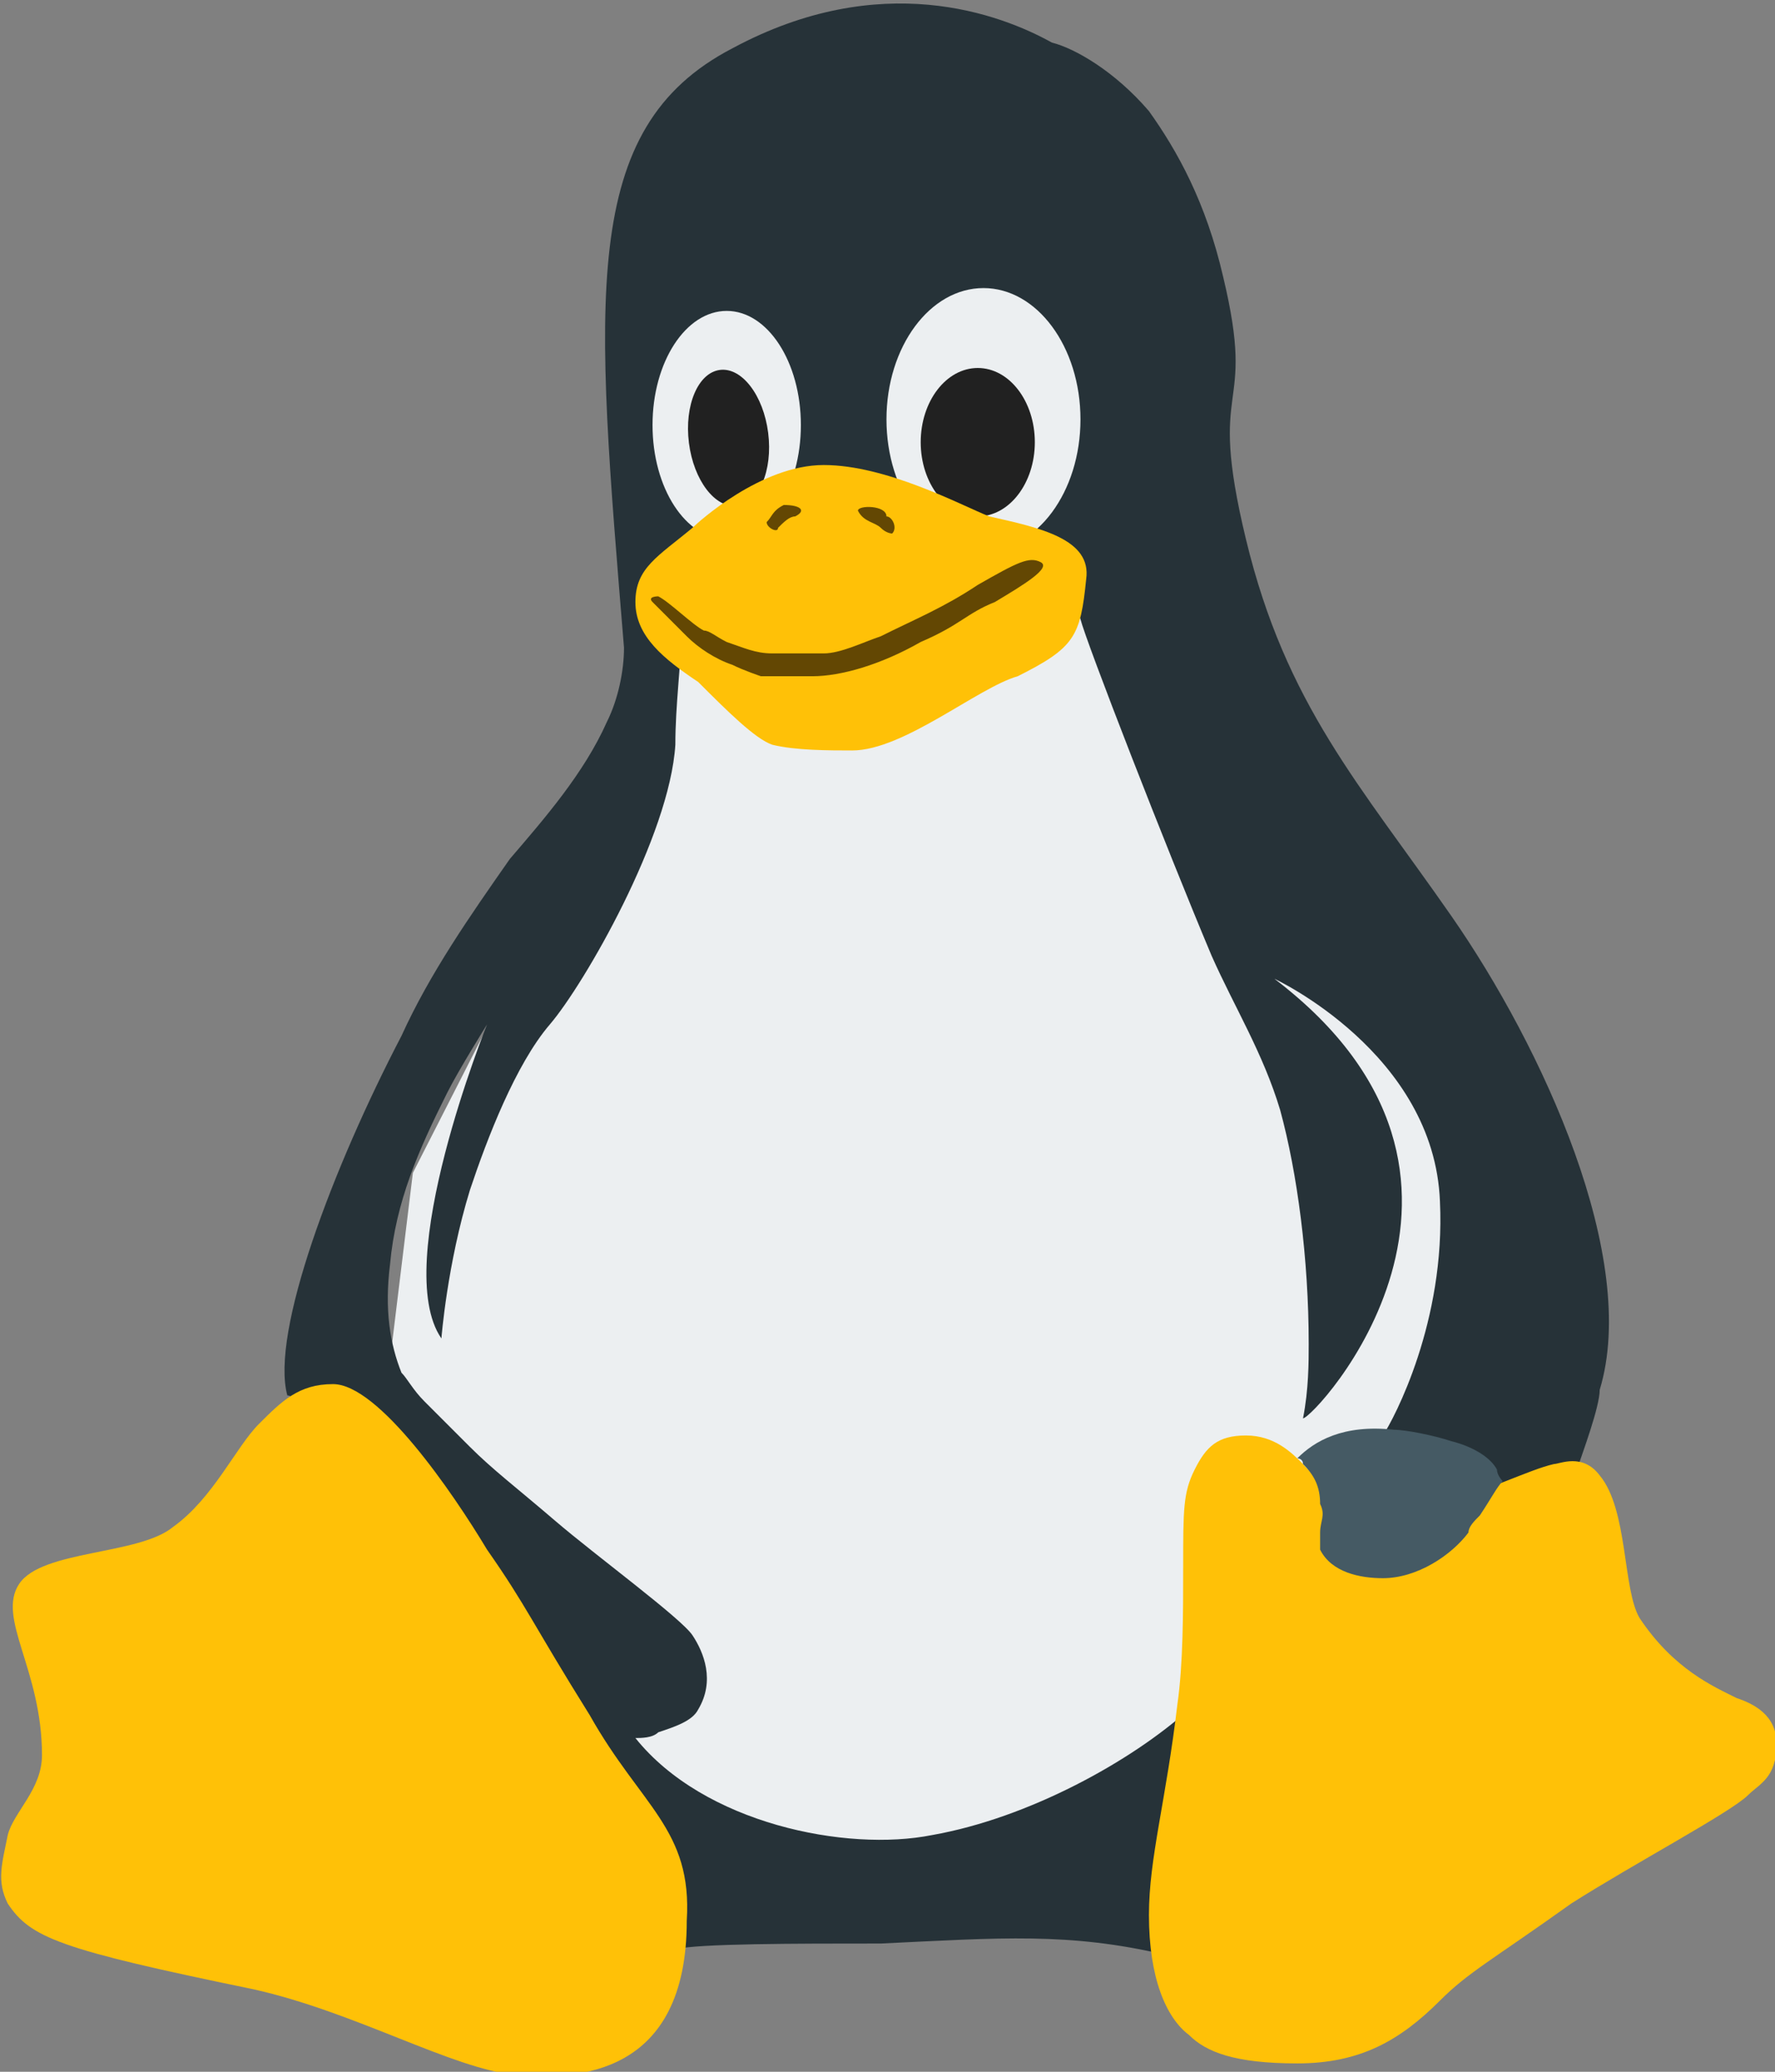 <svg width="186" height="217" viewBox="0 0 186 217" fill="none" xmlns="http://www.w3.org/2000/svg">
<rect x="0" y="0" width="186" height="217" fill="#808080" stroke="none"/>
<g clip-path="url(#clip0_1012_44)">
<path d="M67.181 61.862L67.779 75.615L58.212 93.552L43.264 122.85L40.275 147.365L51.037 182.044L75.552 195.796H112.623L147.302 169.487L162.848 128.231L126.973 84.583L116.808 60.069L67.181 61.862Z" fill="#ECEFF1"/>
<path d="M152.086 95.944C142.519 82.192 134.746 73.821 130.561 56.481C126.375 39.142 131.756 43.925 128.169 28.977C126.375 21.204 123.386 15.823 120.396 11.637C116.809 7.452 112.623 5.06 110.231 4.463C104.85 1.473 92.294 -3.31 76.748 5.06C60.604 13.431 62.398 31.369 65.388 67.842C65.388 70.233 64.79 73.223 63.594 75.615C61.202 80.996 57.017 85.779 53.429 89.965C49.244 95.944 45.059 101.923 42.069 108.5C34.894 122.252 28.317 139.592 30.111 146.169C33.1 145.571 70.769 202.971 70.769 204.167C73.161 203.569 83.325 203.569 92.294 203.569C104.85 202.971 112.025 202.373 122.19 204.765C122.19 202.971 121.592 201.177 121.592 199.383C121.592 195.796 122.19 192.806 122.788 188.621C123.386 185.631 123.984 182.642 124.581 179.054C118.602 184.435 107.84 190.415 97.675 192.208C88.707 194.002 73.759 191.013 66.584 182.044C67.181 182.044 68.377 182.044 68.975 181.446C70.769 180.848 72.563 180.25 73.161 179.054C74.954 176.065 73.759 173.075 72.563 171.281C71.367 169.488 62.398 162.91 58.213 159.323C54.027 155.735 51.636 153.942 49.244 151.55L44.461 146.767C43.265 145.571 42.667 144.375 42.069 143.777C40.873 140.788 40.275 137.2 40.873 132.417C41.471 125.84 43.863 120.458 46.852 114.479C48.048 112.088 51.038 107.304 51.038 107.304C51.038 107.304 40.873 132.417 46.254 140.19C46.254 140.19 46.852 132.417 49.244 124.644C51.038 119.263 54.027 111.49 57.615 107.304C61.202 103.119 70.171 87.573 70.769 78.006C70.769 73.821 71.367 69.635 71.367 66.646C68.975 64.254 110.829 58.275 113.221 64.852C113.819 67.244 122.19 88.769 126.973 100.129C129.365 105.51 132.354 110.294 134.148 116.273C135.942 122.85 137.138 131.819 137.138 140.788C137.138 142.581 137.138 145.571 136.54 148.56C137.736 148.56 161.054 123.448 133.55 102.521C133.55 102.521 150.292 110.294 150.89 125.84C151.488 138.396 146.106 148.56 144.911 150.354C145.509 150.354 157.467 155.735 158.065 155.735C160.456 155.735 165.24 153.942 165.24 153.942C165.838 152.148 167.631 147.365 167.631 145.571C171.817 131.819 161.652 109.696 152.086 95.944V95.944Z" fill="#263238"/>
<path d="M76.15 56.481C80.443 56.481 83.923 51.127 83.923 44.523C83.923 37.919 80.443 32.565 76.15 32.565C71.857 32.565 68.377 37.919 68.377 44.523C68.377 51.127 71.857 56.481 76.15 56.481Z" fill="#ECEFF1"/>
<path d="M103.056 57.677C108.67 57.677 113.221 51.52 113.221 43.925C113.221 36.33 108.67 30.173 103.056 30.173C97.442 30.173 92.892 36.33 92.892 43.925C92.892 51.52 97.442 57.677 103.056 57.677Z" fill="#ECEFF1"/>
<path d="M80.496 45.34C79.999 41.409 77.737 38.457 75.444 38.746C73.151 39.036 71.695 42.458 72.192 46.39C72.689 50.321 74.95 53.273 77.244 52.983C79.537 52.693 80.993 49.271 80.496 45.34Z" fill="#212121"/>
<path d="M102.459 54.09C105.761 54.09 108.438 50.609 108.438 46.317C108.438 42.024 105.761 38.544 102.459 38.544C99.156 38.544 96.48 42.024 96.48 46.317C96.48 50.609 99.156 54.09 102.459 54.09Z" fill="#212121"/>
<path d="M181.981 177.858C179.59 176.662 175.404 174.869 171.817 169.487C170.023 166.498 170.621 158.127 167.631 154.54C165.837 152.148 163.446 153.344 162.848 153.344C157.467 154.54 144.91 162.91 136.54 153.344C135.344 152.148 133.55 150.354 130.56 150.354C127.571 150.354 126.375 151.55 125.179 153.942C123.983 156.333 123.983 158.127 123.983 164.106C123.983 168.89 123.983 174.271 123.385 178.456C122.19 188.621 120.396 194.6 120.396 200.579C120.396 207.156 122.19 211.342 124.581 213.135C126.375 214.929 129.365 216.125 135.942 216.125C142.519 216.125 146.704 213.733 150.89 209.548C153.879 206.558 156.271 205.362 164.642 199.383C171.219 195.198 181.383 189.817 183.177 188.023C184.373 186.827 186.167 186.229 186.167 182.642C186.167 179.652 183.775 178.456 181.981 177.858V177.858ZM61.8 179.652C55.821 170.085 55.223 168.292 51.038 162.312C47.45 156.333 39.677 144.973 34.894 144.973C31.306 144.973 29.512 146.767 27.121 149.158C24.729 151.55 22.337 156.931 18.152 159.921C14.565 162.91 4.4 162.312 2.008 165.9C-0.383 169.487 4.4 174.869 4.4 183.837C4.4 187.425 1.41 189.817 0.812 192.208C0.215 195.198 -0.383 196.992 0.812 199.383C3.204 202.971 6.194 204.167 26.523 208.352C37.285 210.744 47.45 216.723 54.027 217.321C60.604 217.919 71.965 217.321 71.965 201.177C72.562 191.61 67.181 189.219 61.8 179.652V179.652ZM73.16 71.429C69.573 69.037 66.583 66.646 66.583 63.058C66.583 59.471 68.975 58.275 72.562 55.285C73.16 54.688 79.737 48.708 86.315 48.708C92.892 48.708 100.665 52.894 103.654 54.09C109.035 55.285 114.417 56.481 113.819 60.667C113.221 66.646 112.623 67.842 106.644 70.831C102.458 72.027 94.685 78.604 89.304 78.604C86.912 78.604 83.325 78.604 80.933 78.006C79.14 77.408 76.15 74.419 73.16 71.429Z" fill="#FFC107"/>
<path d="M71.964 66.646C73.16 67.842 74.954 69.037 76.748 69.635C77.944 70.233 79.737 70.831 79.737 70.831H85.119C88.108 70.831 92.294 69.635 96.479 67.244C100.664 65.45 101.262 64.254 104.252 63.058C107.241 61.265 110.231 59.471 109.035 58.873C107.839 58.275 106.644 58.873 102.458 61.265C98.871 63.656 95.881 64.852 92.294 66.646C90.5 67.244 88.108 68.44 86.314 68.44H80.933C79.139 68.44 77.944 67.842 76.15 67.244C74.954 66.646 74.356 66.048 73.758 66.048C72.562 65.45 70.171 63.058 68.975 62.46C68.975 62.46 67.779 62.46 68.377 63.058L71.964 66.646ZM89.902 53.492C90.5 54.688 91.696 54.688 92.294 55.285C92.891 55.883 93.489 55.883 93.489 55.883C94.087 55.285 93.489 54.09 92.891 54.09C92.891 52.894 89.902 52.894 89.902 53.492V53.492ZM80.335 54.688C80.335 55.285 81.531 55.883 81.531 55.285C82.129 54.688 82.727 54.09 83.325 54.09C84.521 53.492 83.923 52.894 82.129 52.894C80.933 53.492 80.933 54.09 80.335 54.688V54.688Z" fill="#634703"/>
<path d="M138.334 160.519V162.313C139.529 164.704 142.519 165.302 144.911 165.302C148.498 165.302 152.086 162.91 153.879 160.519C153.879 159.921 154.477 159.323 155.075 158.725C156.271 156.931 156.869 155.735 157.467 155.138C157.467 155.138 156.869 154.54 156.869 153.942C156.271 152.746 154.477 151.55 152.086 150.952C150.292 150.354 147.302 149.756 146.106 149.756C140.725 149.158 137.736 150.952 135.942 152.746C135.942 152.746 136.54 152.746 136.54 153.344C137.736 154.54 138.334 155.735 138.334 157.529C138.931 158.725 138.334 159.323 138.334 160.519V160.519Z" fill="#455A64"/>
</g>
<defs>
<clipPath id="clip0_1012_44">
<rect width="186" height="217" fill="white"/>
</clipPath>
</defs>
</svg>
